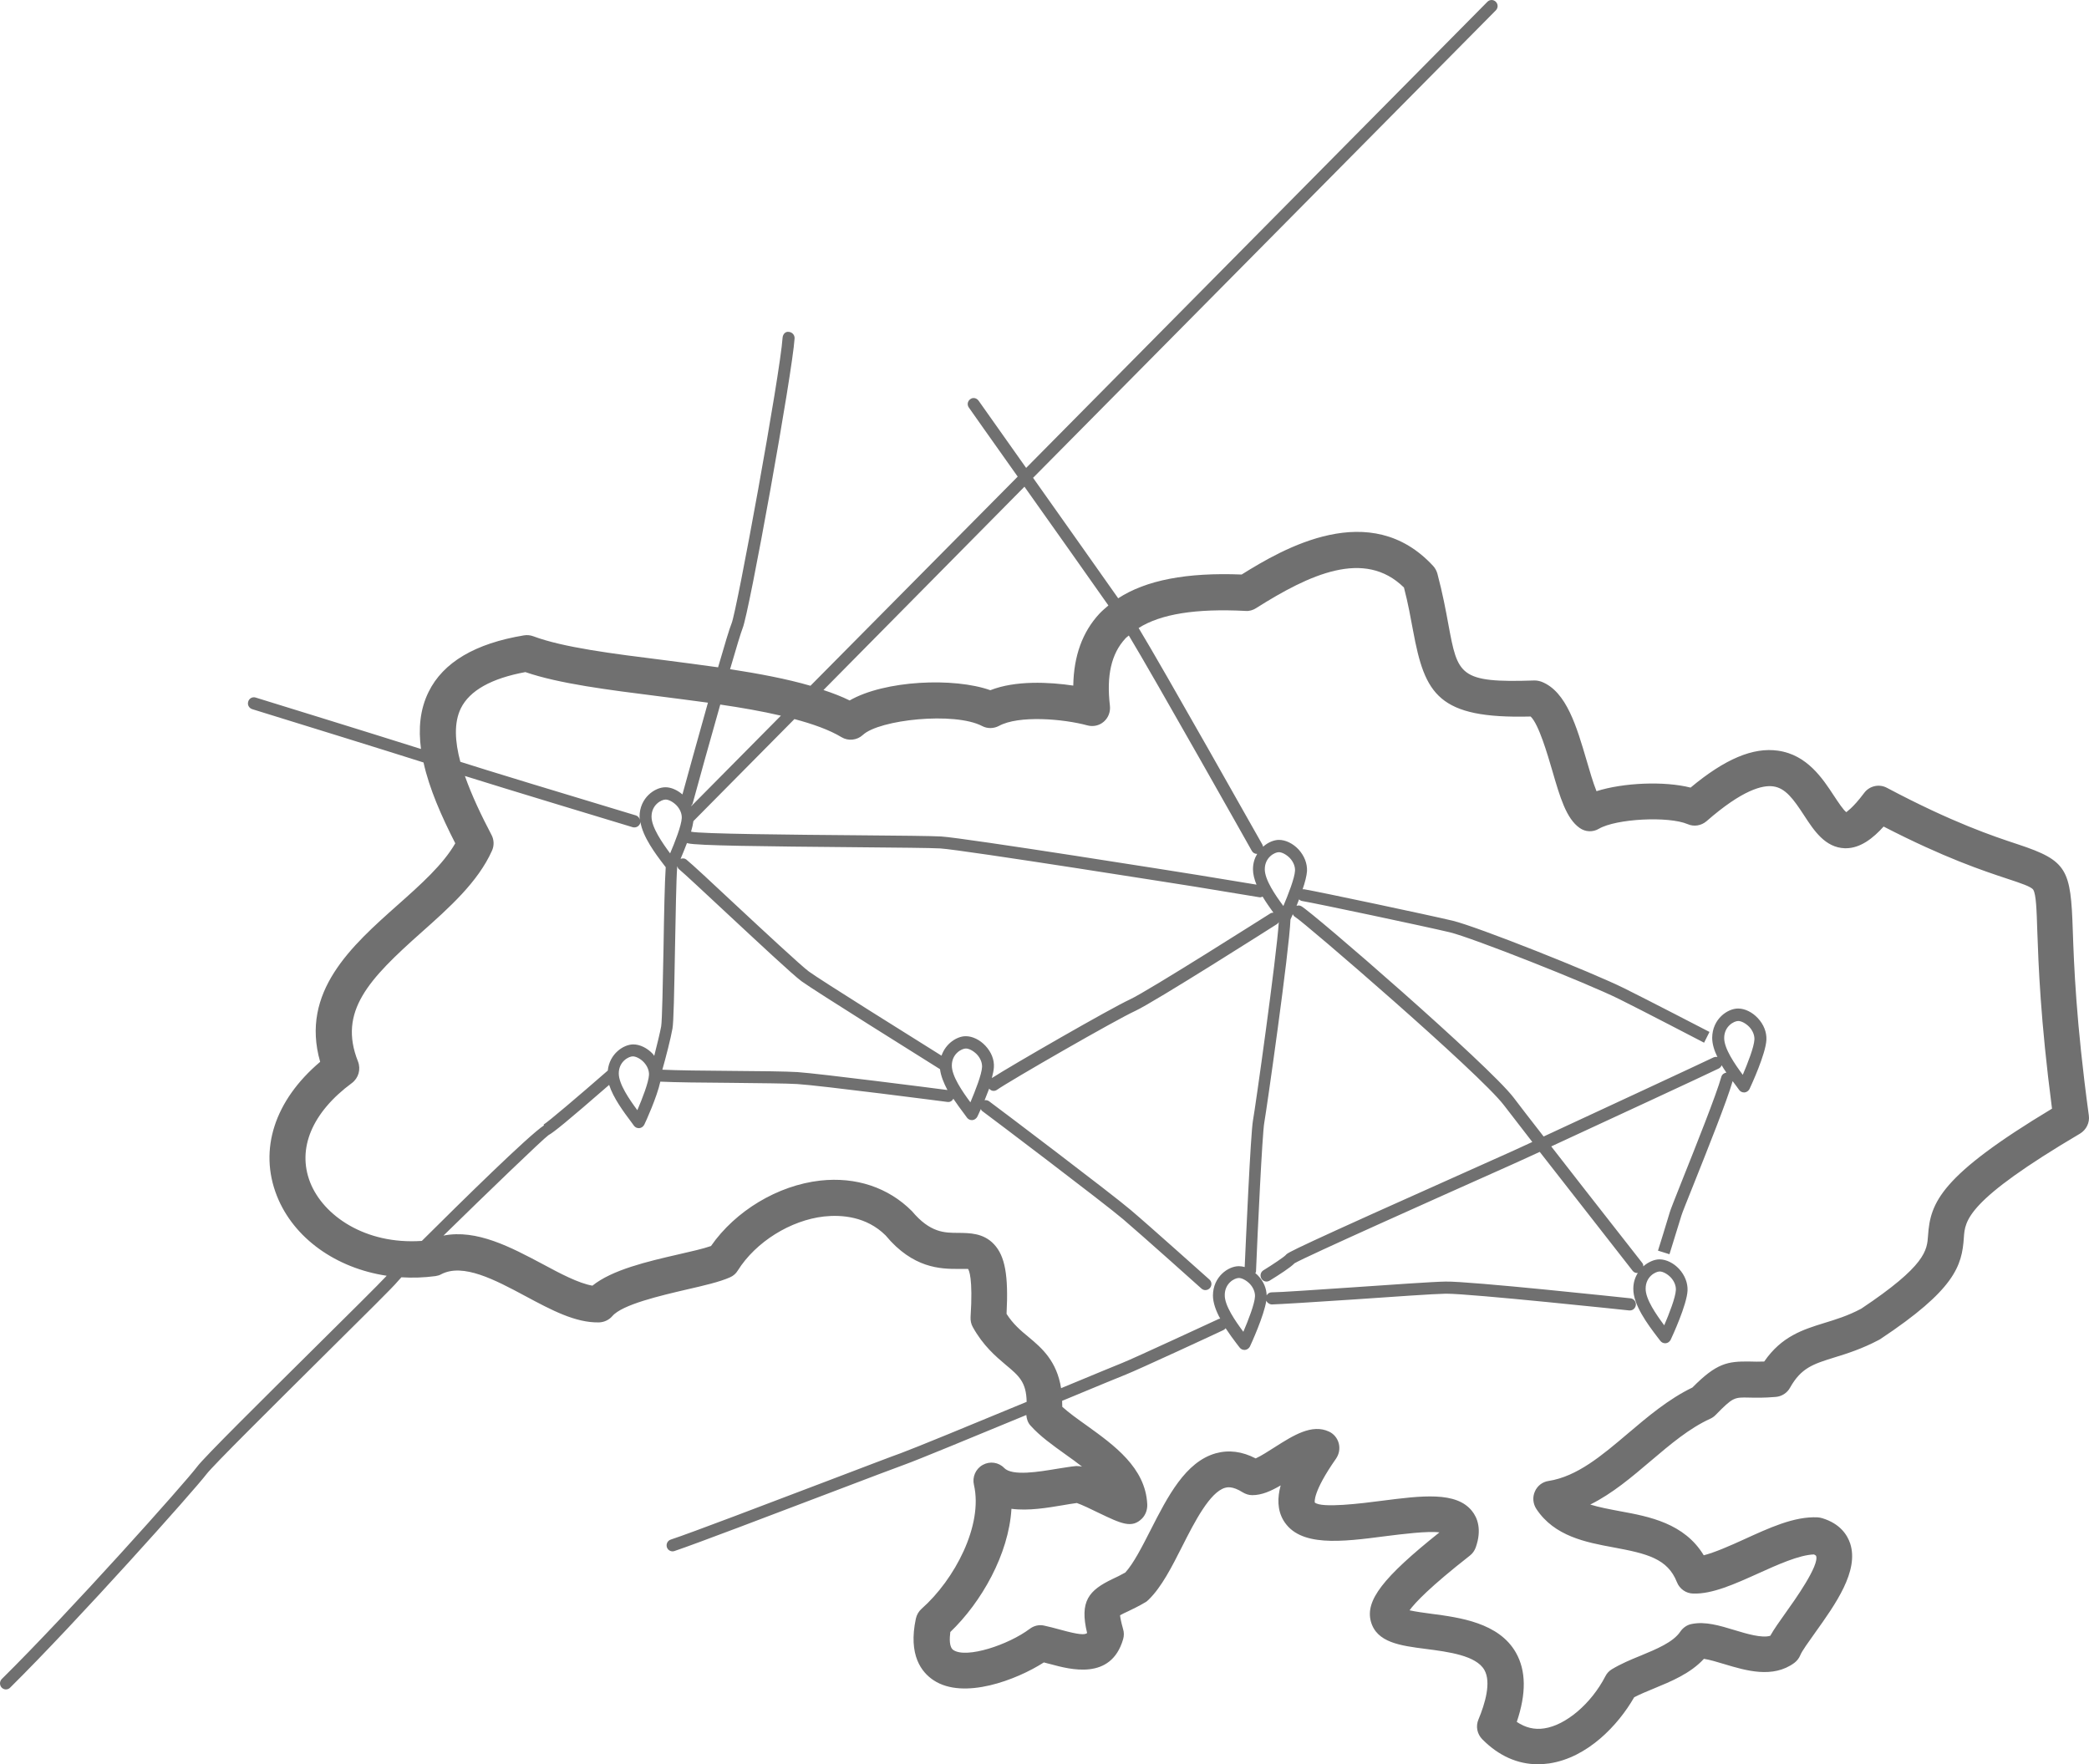 <svg width="283" height="239" viewBox="0 0 283 239" fill="none" xmlns="http://www.w3.org/2000/svg">
<path d="M280.803 126.045C280.529 117.781 280.094 116.601 273.367 114.379C270.072 113.291 264.558 111.462 255.612 106.717C254.559 106.162 253.255 106.463 252.546 107.412C250.921 109.587 250.12 109.958 250.143 110.027C249.754 109.796 248.976 108.592 248.45 107.805C246.917 105.467 244.812 102.25 240.877 101.694C237.49 101.208 233.692 102.805 229.025 106.694C225.455 105.791 219.941 106.023 216.28 107.18C215.823 106.046 215.319 104.333 214.953 103.06C213.603 98.477 212.23 93.709 208.867 92.366C208.547 92.251 208.226 92.181 207.883 92.181C197.656 92.528 197.495 91.464 196.214 84.589C195.871 82.714 195.436 80.376 194.727 77.715C194.613 77.321 194.429 76.974 194.155 76.673C185.643 67.438 173.837 74.312 168.208 77.83C160.749 77.529 155.258 78.594 151.483 81.048C148.737 77.159 144.024 70.47 139.951 64.729L202.644 1.4C202.964 1.076 202.964 0.567 202.644 0.243C202.323 -0.081 201.82 -0.081 201.5 0.243L139.013 63.387C135.444 58.341 132.629 54.36 132.561 54.267C132.286 53.897 131.783 53.804 131.44 54.082C131.074 54.337 130.982 54.846 131.257 55.216C131.325 55.332 134.231 59.429 137.869 64.567L109.795 92.899C106.523 91.95 102.793 91.255 98.904 90.653C99.727 87.806 100.391 85.631 100.597 85.122C101.489 83.061 107.369 50.379 107.644 45.842C107.667 45.379 107.324 45.009 106.889 44.962C106.386 44.87 106.065 45.286 106.02 45.726C105.699 50.656 99.796 82.876 99.11 84.45C98.858 85.029 98.149 87.39 97.279 90.399C94.877 90.052 92.406 89.751 89.98 89.427C82.956 88.547 76.298 87.714 72.225 86.186C71.836 86.047 71.401 86.001 70.99 86.07C64.377 87.158 60.03 89.728 58.062 93.732C56.895 96.093 56.666 98.709 57.032 101.463C49.711 99.148 36.577 95.098 34.633 94.496C34.198 94.357 33.74 94.612 33.626 95.051C33.488 95.491 33.74 95.931 34.175 96.07C41.657 98.385 51.839 101.533 57.376 103.292C58.154 106.833 59.801 110.56 61.677 114.24C60.03 117.11 57.032 119.795 53.875 122.596C47.651 128.128 40.65 134.354 43.373 143.844C37.218 149.052 35.021 155.718 37.515 162.014C39.803 167.778 45.569 171.805 52.388 172.824C51.267 174.027 47.08 178.171 42.618 182.592C35.616 189.536 27.654 197.405 26.693 198.702C25.046 200.901 9.395 218.423 0.243 227.45C-0.077 227.774 -0.077 228.283 0.22 228.607C0.38 228.769 0.586 228.862 0.792 228.862C0.998 228.862 1.204 228.792 1.364 228.63C10.562 219.534 26.304 201.896 27.974 199.697C28.867 198.517 37.127 190.346 43.739 183.772C49.642 177.916 53.303 174.305 53.875 173.588C53.966 173.472 54.15 173.287 54.378 173.032C55.888 173.125 57.444 173.078 59 172.87C59.275 172.824 59.549 172.755 59.778 172.616C62.73 171.088 67.031 173.356 71.172 175.578C74.673 177.453 77.945 179.212 81.148 179.143C81.835 179.12 82.498 178.819 82.956 178.287C84.306 176.713 89.523 175.509 92.978 174.699C95.403 174.143 97.508 173.657 98.904 173.032C99.338 172.847 99.704 172.523 99.956 172.106C102.382 168.241 107.095 165.301 111.648 164.792C114.028 164.537 117.391 164.792 119.977 167.361C123.683 171.829 127.436 171.898 129.746 171.898C130.318 171.898 131.051 171.898 131.142 171.898C131.257 172.06 131.829 173.102 131.485 178.425C131.463 178.888 131.554 179.374 131.783 179.768C133.179 182.291 134.895 183.749 136.267 184.906C138.052 186.388 139.036 187.244 139.082 189.906C131.874 192.892 123.775 196.225 122.059 196.85C120.869 197.267 116.956 198.771 112.266 200.553C103.983 203.701 93.687 207.636 90.873 208.562C90.438 208.701 90.209 209.164 90.346 209.604C90.461 209.951 90.781 210.159 91.124 210.159C91.216 210.159 91.284 210.136 91.376 210.113C94.213 209.164 104.532 205.229 112.815 202.081C117.505 200.299 121.395 198.817 122.562 198.401C124.255 197.799 131.806 194.674 139.036 191.688C139.082 192.221 139.242 192.73 139.608 193.123C140.889 194.559 142.582 195.762 144.39 197.058C145.145 197.591 145.877 198.123 146.586 198.679C146.358 198.632 146.175 198.609 145.969 198.609C145.877 198.586 145.786 198.609 145.717 198.609C144.962 198.679 144.093 198.841 143.154 198.979C140.775 199.373 137.137 199.998 136.039 198.864C135.284 198.077 134.094 197.915 133.133 198.447C132.172 198.98 131.691 200.091 131.943 201.155C133.201 206.618 129.335 213.979 124.85 217.937C124.461 218.284 124.187 218.747 124.072 219.279C123.02 224.209 124.827 226.547 126.498 227.635C130.57 230.297 137.686 227.589 141.415 225.204C141.713 225.274 141.987 225.367 142.308 225.436C144.962 226.153 150.499 227.681 152.146 222.08C152.284 221.617 152.284 221.131 152.146 220.691C151.849 219.626 151.757 219.071 151.735 218.816C151.986 218.677 152.398 218.469 152.764 218.307C153.428 217.983 154.229 217.613 155.121 217.08C155.304 216.988 155.464 216.849 155.601 216.71C157.363 214.997 158.736 212.289 160.177 209.442C161.825 206.178 163.907 202.128 165.966 201.549C166.218 201.479 166.95 201.271 168.369 202.174C168.758 202.405 169.192 202.544 169.627 202.544C169.65 202.544 169.65 202.544 169.673 202.544C170.931 202.544 172.19 201.989 173.494 201.225C173.036 202.891 173.036 204.535 173.86 205.947C176.034 209.604 181.708 208.886 187.725 208.099C189.945 207.822 193.4 207.382 195.002 207.59C187.314 213.724 184.957 216.825 185.712 219.649C186.49 222.519 189.716 222.936 193.148 223.376C196.191 223.77 199.967 224.256 201.088 226.223C202.049 227.89 201.179 230.806 200.287 232.936C199.898 233.861 200.104 234.903 200.813 235.62C203.01 237.843 205.572 239 208.341 239C208.844 239 209.37 238.954 209.897 238.884C215.068 238.097 219.209 233.723 221.383 229.926C222.138 229.533 223.076 229.14 224.037 228.746C226.393 227.774 229.002 226.709 230.832 224.718C231.61 224.834 232.686 225.158 233.601 225.436C236.529 226.316 240.167 227.404 243.073 225.274C243.439 224.996 243.714 224.649 243.897 224.209C244.103 223.677 245.041 222.381 245.865 221.223C248.679 217.289 251.859 212.821 250.647 209.095C250.258 207.937 249.297 206.41 246.871 205.669C246.665 205.599 246.46 205.576 246.254 205.553C243.05 205.391 239.618 207.011 236.209 208.562C234.379 209.396 232.342 210.298 230.809 210.692C228.178 206.34 223.396 205.437 219.461 204.72C217.996 204.442 216.623 204.188 215.434 203.817C218.431 202.336 221.062 200.091 223.625 197.915C226.302 195.646 228.842 193.494 231.679 192.198C231.953 192.082 232.205 191.897 232.411 191.688C234.768 189.281 234.928 189.281 236.941 189.327C237.857 189.35 239.001 189.374 240.579 189.235C241.38 189.165 242.112 188.702 242.501 187.985C244.011 185.3 245.613 184.791 248.519 183.888C250.258 183.355 252.225 182.731 254.514 181.527C254.582 181.481 254.651 181.458 254.719 181.411C264.833 174.699 265.794 171.481 266.045 167.662C266.205 165.324 266.388 162.662 281.787 153.566C282.634 153.057 283.114 152.085 282.977 151.112C281.238 138.359 280.963 130.651 280.803 126.045ZM173.86 122.735C172.762 121.253 171.343 119.193 171.343 117.758C171.343 116.138 172.693 115.444 173.242 115.444C173.677 115.444 174.272 115.768 174.729 116.23C175.21 116.74 175.462 117.365 175.439 117.943C175.393 118.939 174.524 121.161 173.86 122.735ZM133.499 141.669C132.744 140.858 131.737 140.372 130.845 140.372C130.845 140.372 130.845 140.372 130.822 140.372C129.678 140.372 128.122 141.321 127.55 143.011C123.889 140.72 111.099 132.734 109.566 131.6C108.536 130.836 103.526 126.184 99.476 122.411C96.433 119.564 93.801 117.11 92.978 116.439C92.749 116.254 92.474 116.254 92.2 116.346C92.451 115.744 92.772 114.981 93.069 114.194C93.115 114.217 93.138 114.24 93.184 114.24C94.419 114.564 103.434 114.657 116.018 114.772C121.487 114.819 126.223 114.865 127.367 114.934C130.433 115.119 161.596 120.073 161.916 120.119L170.634 121.554C170.68 121.554 170.725 121.554 170.771 121.554C170.863 121.554 170.954 121.485 171.046 121.462C171.503 122.226 172.029 122.966 172.51 123.637C172.35 123.637 172.213 123.66 172.075 123.753C171.915 123.846 155.533 134.262 153.062 135.396C150.499 136.576 137.022 144.33 134.368 146.043C134.506 145.511 134.62 144.979 134.643 144.585C134.712 143.567 134.3 142.525 133.499 141.669ZM131.462 149.33C130.364 147.849 128.946 145.789 128.946 144.354C128.946 142.733 130.296 142.039 130.845 142.039C131.28 142.039 131.874 142.363 132.332 142.826C132.813 143.335 133.064 143.96 133.041 144.539C132.995 145.557 132.126 147.756 131.462 149.33ZM92.36 110.814C92.314 111.833 91.445 114.055 90.781 115.605C89.683 114.124 88.264 112.064 88.264 110.629C88.264 109.009 89.614 108.314 90.163 108.314C90.598 108.314 91.193 108.638 91.65 109.101C92.131 109.611 92.383 110.236 92.36 110.814ZM91.101 139.331C91.262 138.451 91.33 134.632 91.445 128.429C91.536 123.892 91.605 119.24 91.742 117.411C91.742 117.388 91.765 117.365 91.765 117.365C91.811 117.48 91.834 117.619 91.948 117.712C92.726 118.36 95.472 120.929 98.377 123.637C102.656 127.619 107.484 132.132 108.605 132.942C110.321 134.192 124.873 143.289 127.344 144.84C127.458 145.742 127.847 146.714 128.351 147.663C126.612 147.432 111.053 145.441 108.033 145.233C106.546 145.14 102.862 145.094 98.972 145.071C95.38 145.048 91.673 145.002 89.729 144.909C90.163 143.405 90.895 140.557 91.101 139.331ZM170.222 119.841L162.191 118.522C160.91 118.314 130.639 113.499 127.481 113.314C126.292 113.245 121.784 113.198 116.064 113.152C107.575 113.083 94.762 112.967 93.618 112.666C93.778 112.134 93.87 111.671 93.939 111.231L107.621 97.412C110.138 98.084 112.357 98.871 114.005 99.866C114.92 100.421 116.11 100.282 116.888 99.565C119.107 97.482 129.312 96.394 133.064 98.361C133.773 98.732 134.62 98.709 135.329 98.338C137.983 96.88 144.001 97.366 147.319 98.269C148.097 98.477 148.943 98.292 149.538 97.76C150.156 97.227 150.453 96.417 150.362 95.607C149.881 91.533 150.545 88.57 152.444 86.51C152.581 86.348 152.764 86.232 152.924 86.094C156.288 91.649 169.444 115.004 169.581 115.258C169.741 115.536 169.993 115.675 170.291 115.675C170.291 115.675 170.291 115.675 170.314 115.675C169.97 116.254 169.742 116.925 169.742 117.758C169.742 118.406 169.924 119.124 170.222 119.841ZM138.784 65.933C142.811 71.604 147.456 78.177 150.156 82.02C149.721 82.39 149.286 82.761 148.92 83.154C146.632 85.631 145.465 88.871 145.397 92.876C142.125 92.39 137.572 92.158 134.162 93.501C129.22 91.741 119.839 92.158 115.103 94.889C114.028 94.357 112.815 93.894 111.557 93.477L138.784 65.933ZM105.791 96.949L93.664 109.194C93.664 109.171 93.641 109.148 93.641 109.148C93.71 109.055 93.778 108.986 93.824 108.893C94.648 105.884 96.158 100.398 97.576 95.445C100.414 95.862 103.228 96.348 105.791 96.949ZM62.432 95.954C63.622 93.547 66.551 91.903 71.172 91.047C75.749 92.621 82.384 93.454 89.362 94.334C91.513 94.612 93.71 94.889 95.906 95.19C94.465 100.283 93.001 105.629 92.451 107.62C91.742 107.018 90.918 106.648 90.163 106.648C90.163 106.648 90.163 106.648 90.14 106.648C88.722 106.648 86.663 108.06 86.64 110.606C86.64 110.745 86.663 110.907 86.686 111.046C86.617 110.791 86.434 110.56 86.159 110.467C77.533 107.875 64.835 104.009 62.364 103.199C61.631 100.468 61.471 97.922 62.432 95.954ZM42.023 160.186C40.215 155.603 42.275 150.696 47.674 146.715C48.567 146.043 48.91 144.863 48.498 143.798C45.798 137.016 49.94 132.665 57.101 126.299C60.853 122.966 64.743 119.494 66.642 115.258C66.963 114.564 66.94 113.754 66.574 113.083C65.201 110.467 63.897 107.736 62.981 105.12C68.107 106.74 83.665 111.439 85.725 112.064C85.793 112.087 85.885 112.087 85.953 112.087C86.296 112.087 86.617 111.856 86.731 111.509C86.754 111.439 86.754 111.393 86.754 111.323C87.075 113.36 88.768 115.629 89.957 117.18L90.186 117.48C90.049 119.448 89.957 123.985 89.889 128.406C89.797 133.012 89.706 138.243 89.568 139.053C89.408 139.91 88.996 141.599 88.63 143.034C88.562 142.942 88.516 142.872 88.447 142.78C87.692 141.969 86.686 141.483 85.793 141.483C84.466 141.483 82.567 142.757 82.338 145.025C78.494 148.381 74.193 152.038 73.644 152.339L73.689 152.455C71.607 153.82 62.661 162.616 57.147 168.102C49.459 168.634 43.785 164.653 42.023 160.186ZM87.921 145.604C87.875 146.622 87.006 148.844 86.342 150.395C85.244 148.914 83.826 146.854 83.826 145.418C83.826 143.798 85.175 143.104 85.725 143.104C86.159 143.104 86.777 143.428 87.212 143.891C87.692 144.4 87.944 145.025 87.921 145.604ZM139.356 181.134C138.258 180.231 137.228 179.351 136.359 177.985C136.633 172.754 136.153 170.162 134.666 168.565C133.224 167.014 131.325 167.037 129.838 167.014C127.962 167.014 126.017 167.014 123.546 164.074C120.343 160.857 115.95 159.399 111.122 159.931C105.356 160.579 99.636 164.028 96.318 168.796C95.266 169.167 93.618 169.537 91.902 169.93C87.669 170.903 82.933 172.014 80.256 174.166C78.38 173.842 75.886 172.523 73.484 171.227C69.251 168.982 64.583 166.482 60.075 167.384C65.841 161.737 73.575 154.283 74.307 153.774C74.994 153.404 76.801 151.946 82.521 146.969C83.093 148.751 84.489 150.626 85.496 151.969L85.885 152.501C86.045 152.709 86.274 152.825 86.525 152.825C86.548 152.825 86.571 152.825 86.617 152.825C86.891 152.802 87.143 152.617 87.28 152.362C87.486 151.946 88.996 148.636 89.454 146.529C91.376 146.622 95.266 146.668 99.041 146.691C102.908 146.738 106.569 146.761 108.01 146.853C111.099 147.038 128.236 149.261 128.397 149.284C128.442 149.284 128.465 149.284 128.488 149.284C128.785 149.284 129.014 149.099 129.152 148.844C129.655 149.585 130.158 150.279 130.616 150.881L131.005 151.413C131.165 151.622 131.394 151.737 131.646 151.737C131.668 151.737 131.691 151.737 131.737 151.737C132.012 151.714 132.263 151.529 132.401 151.274C132.469 151.159 132.629 150.765 132.881 150.233C132.927 150.325 132.95 150.441 133.064 150.511C134.208 151.344 149.652 163.033 152.146 165.162C154.595 167.246 162.694 174.49 162.763 174.56C162.923 174.699 163.106 174.768 163.289 174.768C163.518 174.768 163.747 174.676 163.907 174.49C164.204 174.143 164.182 173.634 163.838 173.333C163.747 173.264 155.647 165.996 153.176 163.912C150.659 161.76 135.146 150.025 134.002 149.191C133.819 149.052 133.59 149.006 133.384 149.052C133.59 148.543 133.796 148.011 134.002 147.478C134.162 147.663 134.368 147.779 134.597 147.779C134.757 147.779 134.917 147.733 135.055 147.64C136.839 146.39 151.163 138.15 153.794 136.947C156.356 135.766 172.304 125.628 172.99 125.188C173.105 125.119 173.174 125.026 173.242 124.91C172.922 129.771 170.039 150.21 169.742 151.784C169.421 153.52 168.758 168.634 168.62 171.643C168.369 171.574 168.094 171.528 167.842 171.528C167.842 171.528 167.842 171.528 167.819 171.528C166.401 171.528 164.342 172.94 164.319 175.486C164.319 176.481 164.731 177.592 165.303 178.634C165.234 178.634 165.165 178.657 165.097 178.68C164.982 178.726 153.428 184.096 151.986 184.652C151.483 184.837 148.234 186.202 144.024 187.938C143.932 187.985 143.841 188.008 143.749 188.054C143.154 184.374 141.164 182.638 139.356 181.134ZM165.92 175.439C165.92 173.819 167.27 173.125 167.819 173.125C168.254 173.125 168.849 173.449 169.307 173.912C169.787 174.421 170.039 175.046 170.016 175.625C169.97 176.643 169.101 178.865 168.437 180.416C167.339 178.934 165.898 176.874 165.92 175.439ZM261.195 167.384C261.057 169.375 260.92 171.435 252.134 177.291C250.303 178.263 248.679 178.749 247.1 179.235C244.263 180.115 241.357 181.018 239.001 184.443C238.245 184.467 237.628 184.467 237.056 184.443C234.035 184.397 232.548 184.652 229.276 187.962C226.027 189.536 223.236 191.897 220.536 194.188C216.99 197.197 213.649 200.021 209.782 200.623C208.959 200.739 208.249 201.294 207.929 202.058C207.586 202.822 207.677 203.725 208.135 204.419C210.583 208.122 214.839 208.932 218.614 209.627C223.099 210.46 225.913 211.131 227.171 214.326C227.538 215.251 228.407 215.853 229.368 215.876C231.953 215.969 235.019 214.58 238.2 213.145C240.808 211.965 243.737 210.645 245.727 210.576C245.956 210.669 246.025 210.761 246.025 210.761C246.528 212.011 243.073 216.849 241.929 218.446C241.06 219.673 240.328 220.691 239.824 221.594C238.703 221.941 236.667 221.339 234.996 220.83C232.937 220.205 231.015 219.626 229.185 219.997C228.544 220.112 227.995 220.506 227.629 221.038C226.668 222.473 224.403 223.399 222.229 224.302C220.902 224.834 219.552 225.413 218.362 226.13C217.973 226.362 217.676 226.686 217.47 227.103C215.548 230.806 212.139 233.699 209.21 234.139C207.883 234.348 206.648 234.047 205.481 233.26C206.785 229.394 206.739 226.316 205.366 223.885C203.055 219.812 197.724 219.117 193.857 218.608C192.965 218.492 191.775 218.33 190.952 218.145C191.707 217.103 193.743 214.951 199.12 210.738C199.486 210.46 199.761 210.067 199.921 209.627C200.79 207.173 200.127 205.576 199.417 204.697C197.29 202.012 192.599 202.614 187.176 203.308C184.522 203.655 179.008 204.35 178.116 203.539C178.116 203.516 177.772 202.197 180.999 197.591C181.41 196.989 181.548 196.248 181.365 195.531C181.182 194.836 180.701 194.234 180.038 193.934C177.727 192.846 175.187 194.466 172.739 196.017C171.984 196.503 170.794 197.267 170.108 197.568C168.277 196.619 166.47 196.387 164.708 196.873C160.589 198.031 158.187 202.729 155.876 207.266C154.732 209.511 153.565 211.803 152.444 213.029C151.78 213.4 151.208 213.678 150.705 213.909C147.525 215.437 146.22 216.895 147.273 221.223C146.953 221.501 146.129 221.455 143.612 220.761C142.834 220.552 142.079 220.344 141.393 220.205C140.729 220.066 140.043 220.251 139.516 220.645C136.588 222.844 130.936 224.695 129.174 223.538C128.58 223.168 128.625 221.987 128.74 221.084C132.95 217.057 136.656 210.553 137.023 204.396C139.356 204.697 141.896 204.257 143.978 203.91C144.665 203.794 145.305 203.678 145.877 203.609C146.518 203.817 147.959 204.511 148.852 204.951C151.94 206.433 153.336 207.081 154.709 205.715C155.212 205.206 155.464 204.465 155.418 203.748C155.167 198.818 150.934 195.785 147.204 193.1C145.969 192.221 144.802 191.387 143.909 190.577C143.909 190.276 143.887 190.045 143.887 189.767C144.138 189.675 144.367 189.559 144.619 189.466C148.806 187.73 152.032 186.388 152.535 186.202C154.023 185.624 165.28 180.416 165.737 180.184C165.852 180.115 165.966 180.046 166.035 179.93C166.538 180.694 167.064 181.411 167.522 182.013L167.934 182.545C168.094 182.754 168.323 182.87 168.575 182.87C168.597 182.87 168.62 182.87 168.666 182.87C168.941 182.846 169.192 182.661 169.33 182.407C169.536 181.967 171.229 178.263 171.549 176.203C171.663 176.481 171.961 176.689 172.281 176.712C173.219 176.689 178.161 176.388 183.31 176.041C188.686 175.671 194.246 175.277 195.848 175.254C195.871 175.254 195.917 175.254 195.94 175.254C199.349 175.254 220.49 177.499 220.719 177.523C220.742 177.523 220.788 177.523 220.811 177.523C221.222 177.523 221.566 177.199 221.611 176.782C221.657 176.342 221.337 175.926 220.879 175.879C219.987 175.787 199.028 173.541 195.825 173.611C194.178 173.634 188.595 174.027 183.195 174.398C178.367 174.722 173.379 175.069 172.327 175.069C172.304 175.069 172.281 175.069 172.281 175.069C171.984 175.069 171.732 175.231 171.595 175.486C171.572 174.537 171.183 173.588 170.451 172.824C170.336 172.685 170.199 172.592 170.062 172.477C170.085 172.407 170.153 172.338 170.153 172.245C170.359 167.13 171 153.566 171.274 152.085C171.572 150.441 174.661 128.822 174.821 124.563C174.89 124.424 175.004 124.17 175.141 123.846C175.21 124.008 175.324 124.147 175.484 124.239C176.583 124.864 200.447 145.395 203.742 149.724C204.497 150.719 205.915 152.547 207.586 154.7C206.373 155.256 205.527 155.649 205.321 155.742C205.046 155.881 203.765 156.436 201.866 157.293C174.592 169.468 174.432 169.699 174.203 170C173.952 170.278 172.441 171.296 171.16 172.083C170.771 172.315 170.657 172.824 170.886 173.217C171.046 173.472 171.297 173.611 171.572 173.611C171.709 173.611 171.869 173.565 171.984 173.495C173.265 172.708 174.844 171.69 175.37 171.134C176.834 170.255 195.459 161.945 202.506 158.797C204.405 157.941 205.687 157.385 205.961 157.246C206.19 157.13 207.174 156.691 208.592 156.043C213.878 162.825 221.085 172.014 221.177 172.153C221.337 172.361 221.566 172.454 221.817 172.454C221.84 172.454 221.863 172.43 221.886 172.43C221.52 173.009 221.268 173.727 221.268 174.583C221.245 176.759 223.213 179.397 224.517 181.11L224.929 181.643C225.089 181.851 225.318 181.967 225.57 181.967C225.593 181.967 225.616 181.967 225.661 181.967C225.936 181.944 226.188 181.758 226.325 181.504C226.554 181.018 228.521 176.759 228.613 174.838C228.659 173.796 228.247 172.754 227.469 171.898C226.714 171.088 225.707 170.602 224.815 170.602C224.128 170.602 223.305 170.949 222.618 171.551C222.618 171.389 222.595 171.227 222.481 171.088C222.389 170.949 215.388 162.061 210.148 155.302C217.356 151.969 231.404 145.465 232.846 144.747C233.029 144.654 233.166 144.492 233.235 144.307C233.441 144.654 233.647 144.979 233.875 145.303C233.555 145.349 233.28 145.557 233.189 145.881C232.525 148.265 229.757 155.209 227.926 159.792C226.828 162.547 226.302 163.889 226.21 164.213C225.959 165.116 224.609 169.421 224.609 169.421L226.165 169.907C226.165 169.907 227.515 165.556 227.789 164.653C227.858 164.375 228.636 162.454 229.459 160.394C231.267 155.857 233.99 149.052 234.722 146.46C234.905 146.691 235.065 146.923 235.225 147.131L235.614 147.663C235.774 147.872 236.003 147.988 236.255 147.988C236.278 147.988 236.301 147.988 236.346 147.988C236.621 147.964 236.873 147.779 237.01 147.525C237.239 147.039 239.207 142.78 239.298 140.858C239.344 139.817 238.932 138.775 238.131 137.919C237.376 137.109 236.369 136.623 235.477 136.623C235.477 136.623 235.477 136.623 235.454 136.623C234.035 136.623 231.976 138.035 231.953 140.581C231.953 141.414 232.228 142.317 232.663 143.196C232.503 143.15 232.319 143.173 232.136 143.243C230.672 143.96 216.189 150.673 209.119 153.959C207.334 151.668 205.847 149.747 205.046 148.682C201.683 144.284 177.864 123.637 176.285 122.758C176.079 122.642 175.851 122.642 175.645 122.711C175.759 122.434 175.873 122.133 175.988 121.832C176.102 121.948 176.24 122.04 176.423 122.063C178.253 122.364 193.125 125.512 196.42 126.299C199.394 127.017 214.839 133.104 219.369 135.35C222.275 136.785 230.855 141.252 230.855 141.252L231.587 139.794C231.587 139.794 222.961 135.326 220.056 133.891C215.731 131.739 200.15 125.535 196.786 124.725C193.789 124.008 178.734 120.813 176.674 120.466C176.606 120.466 176.537 120.466 176.468 120.466C176.789 119.54 177.018 118.638 177.063 118.013C177.109 116.971 176.697 115.93 175.919 115.073C175.164 114.263 174.157 113.777 173.265 113.777C172.602 113.777 171.778 114.101 171.114 114.703C171.091 114.61 171.069 114.518 171.023 114.425C170.428 113.383 157.546 90.492 154.251 85.075C157.249 83.177 161.985 82.413 168.735 82.761C169.215 82.807 169.719 82.668 170.153 82.39C177.406 77.807 184.843 74.335 190.197 79.59C190.769 81.788 191.112 83.733 191.432 85.445C193.034 94.056 194.796 97.389 207.357 97.065C208.455 98.084 209.668 102.273 210.286 104.379C211.338 108.013 212.185 110.884 213.992 112.157C214.77 112.712 215.777 112.759 216.601 112.272C218.934 110.907 226.027 110.536 228.636 111.647C229.482 112.018 230.466 111.856 231.176 111.254C236.072 106.972 238.795 106.324 240.236 106.532C241.883 106.764 242.959 108.245 244.423 110.49C245.75 112.527 247.26 114.818 249.915 114.911C249.96 114.911 250.006 114.911 250.052 114.911C252.042 114.911 253.758 113.546 255.177 111.972C263.437 116.231 268.699 117.967 271.903 119.031C273.733 119.633 275.197 120.119 275.449 120.536C275.838 121.161 275.907 123.267 275.998 126.207C276.158 130.697 276.41 138.104 277.989 150.187C262.865 159.283 261.492 162.917 261.195 167.384ZM222.939 174.56C222.939 172.94 224.288 172.245 224.838 172.245C225.272 172.245 225.867 172.569 226.325 173.032C226.805 173.541 227.057 174.166 227.034 174.745C226.988 175.763 226.119 177.986 225.455 179.536C224.357 178.055 222.916 175.995 222.939 174.56ZM233.578 140.627C233.578 139.007 234.928 138.312 235.477 138.312C235.912 138.312 236.507 138.636 236.964 139.099C237.445 139.608 237.696 140.233 237.674 140.812C237.628 141.831 236.758 144.053 236.095 145.604C234.997 144.122 233.578 142.062 233.578 140.627Z" fill="#707070"/>
</svg>
